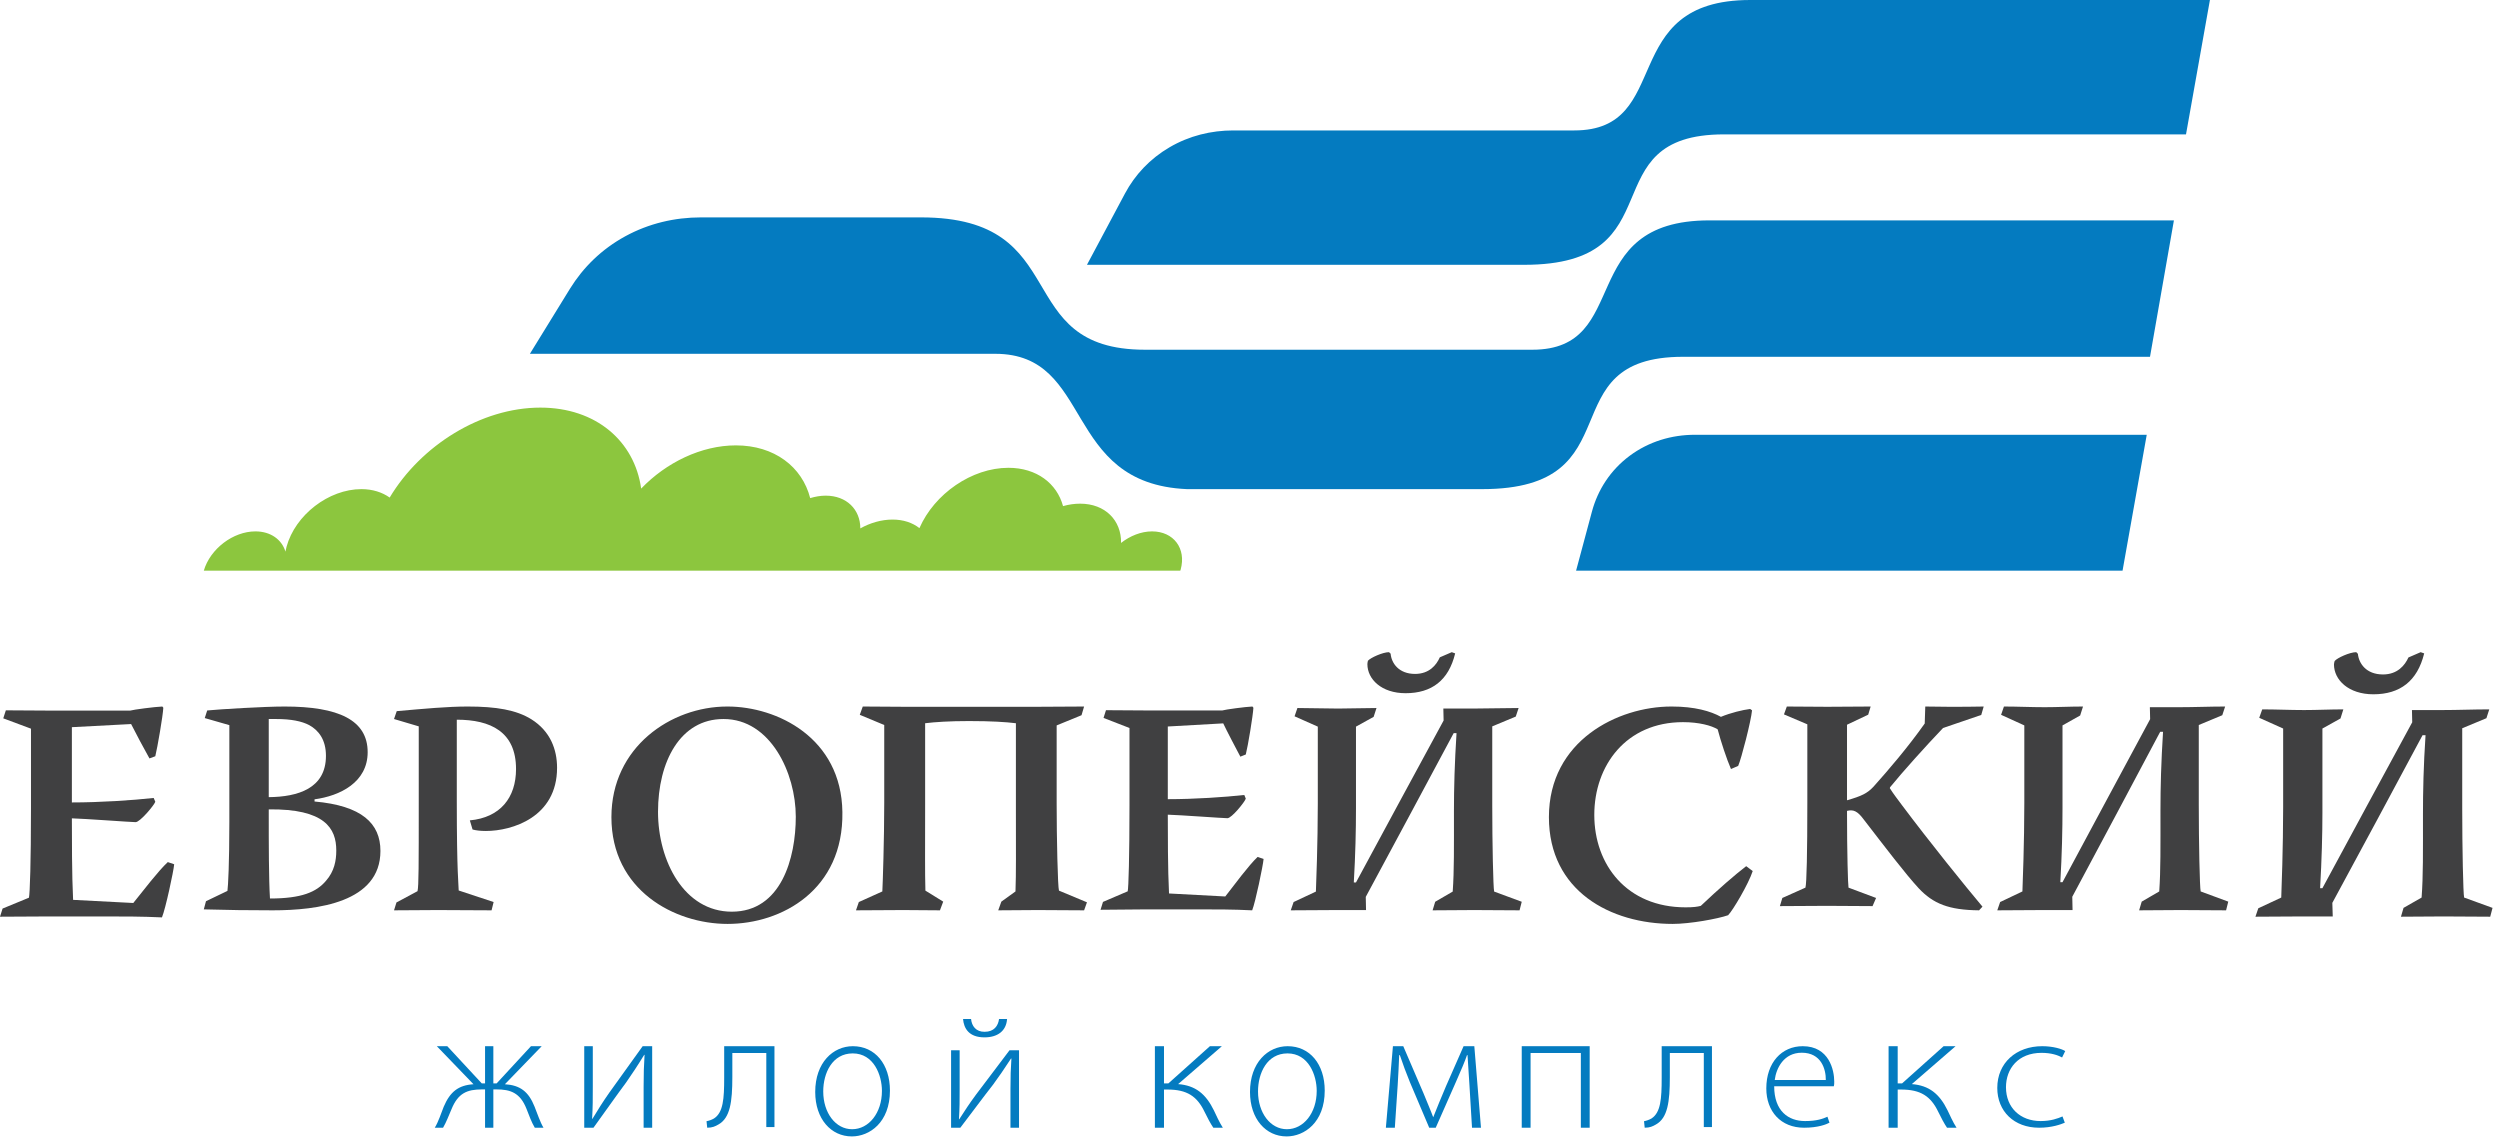 <?xml version="1.0" encoding="utf-8"?>
<!-- Generator: Avocode 0.4.0 - http://avocode.com -->
<svg height="84" width="184" xmlns:xlink="http://www.w3.org/1999/xlink" xmlns="http://www.w3.org/2000/svg" viewBox="0 0 184 84">
    <path fill="none" fill-rule="evenodd" d="M 0 52 L 0 67.52 L 12.82 67.52 L 12.82 52 L 0 52 L 0 52 Z M 0 52" />
    <path fill="#404041" fill-rule="evenodd" d="M 0.43 52.28 C 1.52 52.28 2.61 52.3 3.7 52.3 L 9.58 52.3 C 9.81 52.23 11.4 52.02 11.95 52 L 12.02 52.09 C 11.99 52.69 11.59 55.01 11.43 55.66 L 11 55.82 C 10.71 55.31 9.91 53.82 9.65 53.29 L 5.29 53.52 L 5.29 59.06 C 7.37 59.06 9.77 58.9 11.31 58.73 L 11.43 59.01 C 11.35 59.26 10.31 60.51 9.98 60.51 C 9.65 60.51 6.16 60.25 5.29 60.23 C 5.29 61.63 5.29 64.44 5.38 66.23 L 9.81 66.46 C 10.57 65.52 11.64 64.11 12.35 63.45 L 12.82 63.61 C 12.78 64.11 12.18 66.9 11.92 67.52 C 10.43 67.45 9.1 67.45 7.73 67.45 L 3.63 67.45 C 2.49 67.45 1.14 67.47 0 67.47 L 0.19 66.87 L 2.13 66.07 C 2.2 65.79 2.28 63.42 2.28 59.54 L 2.28 53.63 L 0.24 52.87 L 0.43 52.28 Z M 0.43 52.28" />
    <path fill="#404041" fill-rule="evenodd" d="M 24.75 62.59 C 24.75 60.96 23.9 59.52 19.78 59.57 L 19.78 59.99 C 19.78 61.96 19.78 64.69 19.87 66.13 C 22.19 66.13 23.29 65.66 23.99 64.83 C 24.61 64.13 24.75 63.33 24.75 62.61 L 24.75 62.59 Z M 19.78 58.67 C 21.91 58.65 23.99 58.04 23.99 55.63 C 23.99 54.44 23.45 53.75 22.76 53.37 C 22.21 53.08 21.43 52.92 20.33 52.92 L 19.78 52.92 L 19.78 58.67 Z M 15.25 52.29 C 16.17 52.2 19.44 52 20.95 52 C 24.91 52 27.06 52.99 27.06 55.36 C 27.06 57.58 25.02 58.58 23.15 58.83 L 23.15 58.99 C 26.63 59.3 28 60.6 28 62.63 C 28 66.42 23.35 67 20.08 67 C 18.34 67 16.74 66.98 15 66.93 L 15.16 66.33 L 16.74 65.57 C 16.79 65.21 16.88 63.55 16.88 60.51 L 16.88 53.37 L 15.07 52.85 L 15.25 52.29 Z M 15.25 52.29" />
    <path fill="#404041" fill-rule="evenodd" d="M 29.2 52.34 C 31.24 52.16 32.93 52 34.42 52 C 36.53 52 38 52.25 39.11 52.94 C 40.51 53.82 41 55.17 41 56.51 C 41 60.15 37.69 61.16 35.76 61.16 C 35.36 61.16 35.02 61.12 34.78 61.05 L 34.58 60.38 C 36.82 60.17 37.98 58.71 37.98 56.6 C 37.98 53.86 36.11 52.97 33.62 52.97 L 33.62 58.98 C 33.62 64.28 33.76 65.18 33.76 65.54 L 36.33 66.39 L 36.18 67 C 34.89 67 33.53 66.98 32.22 66.98 C 31.16 66.98 30.07 67 29 67 L 29.18 66.42 L 30.73 65.59 C 30.82 65.18 30.82 63.77 30.82 59.03 L 30.82 53.46 L 29 52.92 L 29.2 52.34 Z M 29.2 52.34" />
    <path fill="#404041" fill-rule="evenodd" d="M 53.24 52.92 C 50.07 52.92 48.43 56.05 48.43 59.75 C 48.43 63.38 50.36 67.1 53.86 67.1 C 57.5 67.1 58.57 63.15 58.57 60.11 C 58.57 56.9 56.71 52.92 53.26 52.92 L 53.24 52.92 Z M 53.55 52 C 57.19 52 61.93 54.3 62 59.77 C 62.09 65.49 57.55 68 53.55 68 C 49.64 68 45 65.52 45 60.14 C 45 54.99 49.38 52 53.52 52 L 53.55 52 Z M 53.55 52" />
    <path fill="#404041" fill-rule="evenodd" d="M 63.5 52 C 64.52 52 65.58 52.02 66.6 52.02 L 76.31 52.02 C 77.51 52.02 78.65 52 79.79 52 L 79.6 52.64 L 77.77 53.39 L 77.77 59.14 C 77.77 61.7 77.85 65.25 77.94 65.55 L 80 66.41 L 79.79 67 C 78.7 67 77.51 66.98 76.38 66.98 C 75.38 66.98 74.41 67 73.47 67 L 73.7 66.36 L 74.74 65.61 C 74.79 64.23 74.77 62.82 74.77 59.25 L 74.77 53.23 C 74.03 53.14 72.99 53.07 71.31 53.07 C 69.89 53.07 68.82 53.14 68.09 53.23 L 68.09 59.25 C 68.09 62.8 68.07 64.11 68.11 65.55 L 69.42 66.36 L 69.18 67 C 68.3 67 67.43 66.98 66.48 66.98 C 65.32 66.98 64.14 67 63 67 L 63.21 66.39 L 64.94 65.61 C 64.97 65.09 65.08 61.77 65.08 59.09 L 65.08 53.36 L 63.28 52.61 L 63.5 52 Z M 63.5 52" />
    <path fill="#404041" fill-rule="evenodd" d="M 81.4 52.27 C 82.42 52.27 83.44 52.29 84.46 52.29 L 89.96 52.29 C 90.18 52.22 91.67 52.02 92.18 52 L 92.25 52.09 C 92.22 52.67 91.85 54.91 91.69 55.53 L 91.29 55.69 C 91.03 55.2 90.27 53.76 90.03 53.24 L 85.95 53.47 L 85.95 58.82 C 87.9 58.82 90.14 58.67 91.58 58.51 L 91.69 58.78 C 91.62 59.02 90.65 60.22 90.34 60.22 C 90.03 60.22 86.77 59.98 85.95 59.96 C 85.95 61.31 85.95 64.02 86.04 65.76 L 90.18 65.98 C 90.89 65.07 91.89 63.71 92.56 63.07 L 93 63.22 C 92.96 63.71 92.4 66.4 92.16 67 C 90.76 66.93 89.52 66.93 88.23 66.93 L 84.39 66.93 C 83.33 66.93 82.06 66.96 81 66.96 L 81.18 66.38 L 83 65.6 C 83.06 65.33 83.13 63.04 83.13 59.29 L 83.13 53.58 L 81.22 52.84 L 81.4 52.27 Z M 81.4 52.27" />
    <path fill="#404041" fill-rule="evenodd" d="M 106.85 48 L 107.1 48.09 C 106.62 50.08 105.37 51.02 103.45 51.02 C 101.68 51.02 100.64 49.99 100.64 48.88 C 100.64 48.79 100.66 48.72 100.68 48.63 C 100.87 48.41 101.77 48 102.23 48 L 102.35 48.11 C 102.41 48.81 102.95 49.6 104.15 49.6 C 105.19 49.6 105.72 48.95 105.97 48.38 L 106.85 48 Z M 96.99 53.48 L 95.28 52.72 L 95.49 52.11 C 96.48 52.11 97.47 52.15 98.49 52.15 C 99.41 52.15 100.36 52.11 101.31 52.11 L 101.1 52.76 L 99.8 53.48 L 99.8 59.53 C 99.8 61.09 99.76 62.89 99.64 64.95 L 99.8 64.95 C 101.95 60.95 104.1 57 106.25 53.03 L 106.23 52.15 L 108.4 52.15 C 109.53 52.15 110.64 52.11 111.77 52.11 L 111.56 52.74 L 109.83 53.46 L 109.83 59.26 C 109.83 62.08 109.9 65.35 109.97 65.62 L 112 66.37 L 111.84 67 C 110.78 67 109.64 66.98 108.49 66.98 C 107.45 66.98 106.41 67 105.44 67 L 105.63 66.37 L 106.92 65.62 C 107.03 64.07 107.01 62.35 107.01 59.69 C 107.01 57.97 107.06 56.17 107.2 53.96 L 106.99 53.96 C 104.84 57.97 102.69 61.99 100.52 66.01 L 100.54 66.98 L 98.37 66.98 C 97.29 66.98 96.16 67 95 67 L 95.21 66.39 L 96.85 65.62 C 96.87 65.1 96.99 62.04 96.99 59.15 L 96.99 53.48 Z M 96.99 53.48" />
    <path fill="#404041" fill-rule="evenodd" d="M 123.04 52 C 124.73 52 125.9 52.34 126.66 52.76 C 127.38 52.46 128.26 52.25 128.81 52.18 L 128.95 52.28 C 128.88 53.06 128.17 55.82 127.93 56.37 L 127.4 56.6 C 127.09 55.89 126.64 54.53 126.42 53.68 C 125.97 53.4 125.04 53.15 123.87 53.15 C 119.68 53.15 117.34 56.34 117.34 59.98 C 117.34 63.63 119.72 66.78 124.06 66.78 C 124.64 66.78 124.92 66.74 125.18 66.67 C 126.52 65.4 127.71 64.37 128.52 63.75 L 129 64.11 C 128.69 65.06 127.55 66.99 127.19 67.36 C 126.42 67.63 124.37 68 123.11 68 C 118.55 68 114 65.59 114 60.14 C 114 54.51 119.08 52 123.01 52 L 123.04 52 Z M 123.04 52" />
    <path fill="#404041" fill-rule="evenodd" d="M 133.02 53.31 L 131.3 52.58 L 131.51 52 C 132.49 52 133.48 52.02 134.49 52.02 C 135.55 52.02 136.6 52 137.68 52 L 137.5 52.6 L 135.94 53.34 L 135.94 58.9 C 137.02 58.59 137.43 58.39 137.89 57.9 C 138.99 56.67 140.4 55.03 141.66 53.25 L 141.7 52 C 142.28 52 142.88 52.02 143.45 52.02 C 144.32 52.02 145.2 52.02 146 52 L 145.82 52.62 L 143.01 53.58 C 141.73 54.92 140.03 56.81 139.11 57.94 L 139.09 58.01 C 139.34 58.41 139.68 58.85 140 59.28 C 142 61.95 144.64 65.22 145.91 66.73 L 145.66 67 C 143.43 66.98 142.28 66.51 141.22 65.38 C 140.23 64.31 138.76 62.37 137.16 60.3 C 136.7 59.68 136.4 59.57 135.94 59.68 C 135.94 62.86 136.01 65.09 136.05 65.33 L 138.08 66.09 L 137.82 66.69 C 136.74 66.69 135.64 66.67 134.47 66.67 C 133.27 66.67 132.1 66.69 131 66.69 L 131.18 66.09 L 132.88 65.33 C 132.97 65.04 133.02 62.75 133.02 59.03 L 133.02 53.31 Z M 133.02 53.31" />
    <path fill="#404041" fill-rule="evenodd" d="M 148.99 53.39 L 147.28 52.61 L 147.49 52 C 148.48 52 149.47 52.05 150.49 52.05 C 151.41 52.05 152.36 52 153.31 52 L 153.1 52.66 L 151.8 53.39 L 151.8 59.48 C 151.8 61.05 151.76 62.86 151.64 64.93 L 151.8 64.93 C 153.95 60.91 156.1 56.93 158.25 52.93 L 158.23 52.05 L 160.4 52.05 C 161.53 52.05 162.64 52 163.77 52 L 163.56 52.64 L 161.83 53.36 L 161.83 59.2 C 161.83 62.05 161.9 65.34 161.97 65.61 L 164 66.36 L 163.84 67 C 162.78 67 161.64 66.98 160.49 66.98 C 159.45 66.98 158.41 67 157.44 67 L 157.63 66.36 L 158.92 65.61 C 159.03 64.05 159.01 62.32 159.01 59.64 C 159.01 57.91 159.06 56.09 159.2 53.86 L 158.99 53.86 C 156.84 57.91 154.69 61.95 152.52 66 L 152.54 66.98 L 150.37 66.98 C 149.29 66.98 148.16 67 147 67 L 147.21 66.39 L 148.85 65.61 C 148.87 65.09 148.99 62 148.99 59.09 L 148.99 53.39 Z M 148.99 53.39" />
    <path fill="#404041" fill-rule="evenodd" d="M 178.16 48 L 178.42 48.09 C 177.92 50.13 176.64 51.1 174.68 51.1 C 172.85 51.1 171.78 50.04 171.78 48.9 C 171.78 48.81 171.81 48.74 171.83 48.65 C 172.02 48.42 172.94 48 173.42 48 L 173.54 48.12 C 173.61 48.83 174.15 49.64 175.39 49.64 C 176.45 49.64 177 48.97 177.26 48.39 L 178.16 48 Z M 168.04 53.62 L 166.28 52.83 L 166.5 52.21 C 167.52 52.21 168.54 52.26 169.58 52.26 C 170.53 52.26 171.5 52.21 172.47 52.21 L 172.26 52.88 L 170.93 53.62 L 170.93 59.82 C 170.93 61.41 170.88 63.26 170.76 65.37 L 170.93 65.37 C 173.13 61.27 175.34 57.23 177.54 53.16 L 177.52 52.26 L 179.75 52.26 C 180.91 52.26 182.05 52.21 183.21 52.21 L 183 52.86 L 181.22 53.6 L 181.22 59.54 C 181.22 62.43 181.29 65.78 181.36 66.06 L 183.45 66.82 L 183.28 67.47 C 182.19 67.47 181.03 67.45 179.84 67.45 C 178.78 67.45 177.71 67.47 176.71 67.47 L 176.9 66.82 L 178.23 66.06 C 178.35 64.47 178.33 62.71 178.33 59.98 C 178.33 58.22 178.37 56.37 178.52 54.11 L 178.3 54.11 C 176.1 58.22 173.89 62.34 171.66 66.45 L 171.69 67.45 L 169.46 67.45 C 168.35 67.45 167.18 67.47 166 67.47 L 166.21 66.85 L 167.9 66.06 C 167.92 65.53 168.04 62.38 168.04 59.42 L 168.04 53.62 Z M 168.04 53.62" />
    <path fill="#047bc0" fill-rule="evenodd" d="M 32.92 77 L 35.46 79.74 L 35.7 79.74 L 35.7 77 L 36.31 77 L 36.31 79.74 L 36.55 79.74 L 39.08 77 L 39.87 77 L 37.16 79.8 C 38.28 79.87 38.9 80.34 39.34 81.44 C 39.55 81.96 39.75 82.58 40 83 L 39.36 83 C 39.12 82.6 38.94 82.09 38.75 81.61 C 38.28 80.42 37.56 80.18 36.54 80.18 L 36.31 80.18 L 36.31 83 L 35.7 83 L 35.7 80.18 L 35.48 80.18 C 34.37 80.18 33.71 80.46 33.23 81.64 C 33.03 82.1 32.85 82.59 32.61 83 L 32 83 C 32.27 82.56 32.46 81.95 32.66 81.45 C 33.13 80.35 33.74 79.87 34.85 79.8 L 32.15 77 L 32.92 77 Z M 32.92 77" />
    <path fill="#047bc0" fill-rule="evenodd" d="M 43.63 77 L 43.63 79.96 C 43.63 80.91 43.63 81.45 43.58 82.34 L 43.6 82.35 C 44.06 81.6 44.3 81.2 44.83 80.44 L 47.3 77 L 48 77 L 48 83 L 47.37 83 L 47.37 80 C 47.37 79 47.39 78.43 47.44 77.64 L 47.41 77.64 C 46.89 78.49 46.54 79.01 46.09 79.66 C 45.35 80.65 44.51 81.86 43.68 83 L 43 83 L 43 77 L 43.63 77 Z M 43.63 77" />
    <path fill="#047bc0" fill-rule="evenodd" d="M 57 77 L 57 82.95 L 56.4 82.95 L 56.4 77.5 L 53.9 77.5 L 53.9 79.28 C 53.9 81.09 53.74 82.28 52.88 82.76 C 52.64 82.9 52.43 83 52.05 83 L 52 82.52 C 52.17 82.49 52.38 82.42 52.55 82.32 C 53.23 81.88 53.3 80.87 53.3 79.33 L 53.3 77 L 57 77 Z M 57 77" />
    <path fill="none" fill-rule="evenodd" d="M 60 83.64 L 65.5 83.64 L 65.5 77 L 60 77 L 60 83.64 L 60 83.64 Z M 60 83.64" />
    <path fill="#047bc0" fill-rule="evenodd" d="M 62.72 83.11 C 63.94 83.11 64.91 81.92 64.91 80.29 C 64.91 79.13 64.31 77.53 62.76 77.53 C 61.26 77.53 60.59 78.97 60.59 80.33 C 60.59 81.92 61.51 83.11 62.71 83.11 L 62.72 83.11 Z M 62.69 83.64 C 61.17 83.64 60 82.36 60 80.37 C 60 78.2 61.32 77 62.77 77 C 64.4 77 65.5 78.32 65.5 80.27 C 65.5 82.62 63.99 83.64 62.7 83.64 L 62.69 83.64 Z M 62.69 83.64" />
    <path fill="#047bc0" fill-rule="evenodd" d="M 71.47 75 C 71.52 75.51 71.83 75.95 72.47 75.94 C 73.16 75.94 73.46 75.51 73.53 75 L 74.12 75 C 74.06 75.89 73.41 76.35 72.46 76.35 C 71.31 76.35 70.94 75.69 70.88 75 L 71.47 75 Z M 70.63 77.3 L 70.63 80.12 C 70.63 81.02 70.63 81.53 70.58 82.37 L 70.6 82.38 C 71.06 81.67 71.3 81.29 71.83 80.57 L 74.3 77.3 L 75 77.3 L 75 83 L 74.37 83 L 74.37 80.15 C 74.37 79.2 74.39 78.66 74.44 77.91 L 74.41 77.91 C 73.89 78.71 73.54 79.21 73.09 79.83 C 72.35 80.77 71.51 81.92 70.68 83 L 70 83 L 70 77.3 L 70.63 77.3 Z M 70.63 77.3" />
    <path fill="#047bc0" fill-rule="evenodd" d="M 85.67 77 L 85.67 79.74 L 85.99 79.74 L 89.05 77 L 89.93 77 L 86.71 79.79 C 87.98 79.89 88.74 80.5 89.34 81.72 C 89.5 82.05 89.72 82.56 90 83 L 89.3 83 C 89.12 82.74 88.85 82.24 88.66 81.84 C 88.1 80.67 87.35 80.19 85.93 80.19 L 85.67 80.19 L 85.67 83 L 85 83 L 85 77 L 85.67 77 Z M 85.67 77" />
    <path fill="none" fill-rule="evenodd" d="M 92 83.64 L 97.5 83.64 L 97.5 77 L 92 77 L 92 83.64 L 92 83.64 Z M 92 83.64" />
    <path fill="#047bc0" fill-rule="evenodd" d="M 94.72 83.11 C 95.94 83.11 96.91 81.92 96.91 80.29 C 96.91 79.13 96.31 77.53 94.76 77.53 C 93.26 77.53 92.59 78.97 92.59 80.33 C 92.59 81.92 93.51 83.11 94.71 83.11 L 94.72 83.11 Z M 94.69 83.64 C 93.17 83.64 92 82.36 92 80.37 C 92 78.2 93.32 77 94.77 77 C 96.4 77 97.5 78.32 97.5 80.27 C 97.5 82.62 95.99 83.64 94.7 83.64 L 94.69 83.64 Z M 94.69 83.64" />
    <path fill="#047bc0" fill-rule="evenodd" d="M 102.52 77 L 103.28 77 L 104.78 80.49 C 104.98 80.99 105.33 81.8 105.48 82.22 L 105.49 82.22 C 105.67 81.75 106.14 80.61 106.44 79.91 L 107.72 77 L 108.51 77 L 109 83 L 108.34 83 L 108.15 79.84 C 108.11 79.11 108.05 78.41 108.01 77.66 L 107.97 77.66 C 107.84 78.05 107.57 78.7 107.17 79.6 L 105.67 83 L 105.19 83 L 103.77 79.65 C 103.54 79.1 103.21 78.21 103.03 77.66 L 102.98 77.66 C 102.96 78.34 102.91 79.11 102.87 79.86 L 102.66 83 L 102 83 L 102.52 77 Z M 102.52 77" />
    <path fill="#047bc0" fill-rule="evenodd" d="M 117 77 L 117 83 L 116.35 83 L 116.35 77.5 L 112.65 77.5 L 112.65 83 L 112 83 L 112 77 L 117 77 Z M 117 77" />
    <path fill="#047bc0" fill-rule="evenodd" d="M 126 77 L 126 82.95 L 125.4 82.95 L 125.4 77.5 L 122.9 77.5 L 122.9 79.28 C 122.9 81.09 122.74 82.28 121.88 82.76 C 121.64 82.9 121.43 83 121.05 83 L 121 82.52 C 121.17 82.49 121.38 82.42 121.55 82.32 C 122.23 81.88 122.3 80.87 122.3 79.33 L 122.3 77 L 126 77 Z M 126 77" />
    <path fill="#047bc0" fill-rule="evenodd" d="M 134.38 79.49 C 134.39 78.69 134.04 77.48 132.61 77.48 C 131.29 77.48 130.73 78.61 130.62 79.49 L 134.38 79.49 Z M 130.58 79.95 C 130.58 81.78 131.63 82.51 132.85 82.51 C 133.72 82.51 134.17 82.34 134.5 82.19 L 134.65 82.63 C 134.43 82.75 133.82 83 132.78 83 C 131.07 83 130 81.8 130 80.11 C 130 78.2 131.14 77 132.68 77 C 134.63 77 135 78.77 135 79.6 C 135 79.75 135 79.84 134.97 79.95 L 130.58 79.95 Z M 130.58 79.95" />
    <path fill="#047bc0" fill-rule="evenodd" d="M 139.67 77 L 139.67 79.74 L 139.99 79.74 L 143.05 77 L 143.93 77 L 140.71 79.79 C 141.98 79.89 142.74 80.5 143.34 81.72 C 143.5 82.05 143.72 82.56 144 83 L 143.3 83 C 143.12 82.74 142.85 82.24 142.66 81.84 C 142.1 80.67 141.35 80.19 139.92 80.19 L 139.67 80.19 L 139.67 83 L 139 83 L 139 77 L 139.67 77 Z M 139.67 77" />
    <path fill="#047bc0" fill-rule="evenodd" d="M 151.97 82.63 C 151.69 82.75 151.02 83 150.08 83 C 148.23 83 147 81.79 147 80.07 C 147 78.23 148.39 77 150.31 77 C 151.1 77 151.76 77.2 152 77.36 L 151.77 77.83 C 151.46 77.66 150.97 77.49 150.26 77.49 C 148.53 77.49 147.64 78.66 147.64 80.02 C 147.64 81.53 148.7 82.51 150.19 82.51 C 150.95 82.51 151.45 82.32 151.8 82.17 L 151.97 82.63 Z M 151.97 82.63" />
    <path fill="#8cc63e" fill-rule="evenodd" d="M 86.87 42 C 86.88 41.97 86.89 41.94 86.9 41.91 C 87.32 40.37 86.38 39.11 84.79 39.11 C 83.99 39.11 83.17 39.44 82.51 39.96 C 82.54 38.3 81.34 37.07 79.5 37.07 C 79.08 37.07 78.66 37.13 78.24 37.25 C 77.79 35.58 76.3 34.43 74.22 34.43 C 71.52 34.43 68.77 36.35 67.67 38.87 C 67.16 38.47 66.49 38.24 65.69 38.24 C 64.88 38.24 64.05 38.48 63.32 38.89 C 63.32 37.5 62.31 36.48 60.77 36.48 C 60.39 36.48 60 36.55 59.63 36.66 C 59.04 34.36 57 32.78 54.16 32.78 C 51.62 32.78 49.03 34.04 47.19 35.96 C 46.7 32.47 43.87 30 39.77 30 C 35.42 30 30.98 32.78 28.68 36.62 C 28.13 36.23 27.42 36 26.6 36 C 24.19 36 21.73 37.9 21.09 40.24 C 21.06 40.36 21.04 40.48 21.01 40.6 C 20.74 39.71 19.92 39.11 18.8 39.11 C 17.15 39.11 15.47 40.4 15 42 L 86.87 42 Z M 86.87 42" />
    <path fill="none" fill-rule="evenodd" d="M 162.65 0 L 80 0 L 80 19.49 L 162.65 19.49 L 162.65 0 L 162.65 0 Z M 162.65 0" />
    <path fill="#047bc0" fill-rule="evenodd" d="M 128.82 0 C 118.92 0 123.27 9.6 115.87 9.6 L 90.77 9.6 C 89.15 9.6 87.53 9.99 86.08 10.84 C 84.64 11.68 83.53 12.87 82.8 14.24 L 80 19.49 L 112.18 19.49 C 123.49 19.49 116.93 9.89 126.89 9.89 L 160.89 9.89 L 162.65 0 L 128.82 0 Z M 128.82 0" />
    <path fill="#047bc0" fill-rule="evenodd" d="M 112.78 25.74 L 84.27 25.74 C 74.27 25.74 79.15 16 67.79 16 L 51.59 16 C 49.67 16 47.76 16.44 46.02 17.39 C 44.28 18.34 42.92 19.68 41.95 21.25 L 39 26.04 L 73.25 26.04 C 80.53 26.04 78.14 35.6 87.36 36 L 109.09 36 C 120.45 36 113.87 26.26 123.87 26.26 L 158.24 26.26 L 160 16.22 L 125.81 16.22 C 115.86 16.22 120.22 25.74 112.78 25.74" />
    <path fill="#047bc0" fill-rule="evenodd" d="M 119.94 33.55 C 118.53 34.6 117.6 36.05 117.17 37.64 L 116 42 L 156.22 42 L 158 32 L 124.74 32 C 123.03 32 121.35 32.5 119.94 33.55" />
</svg>